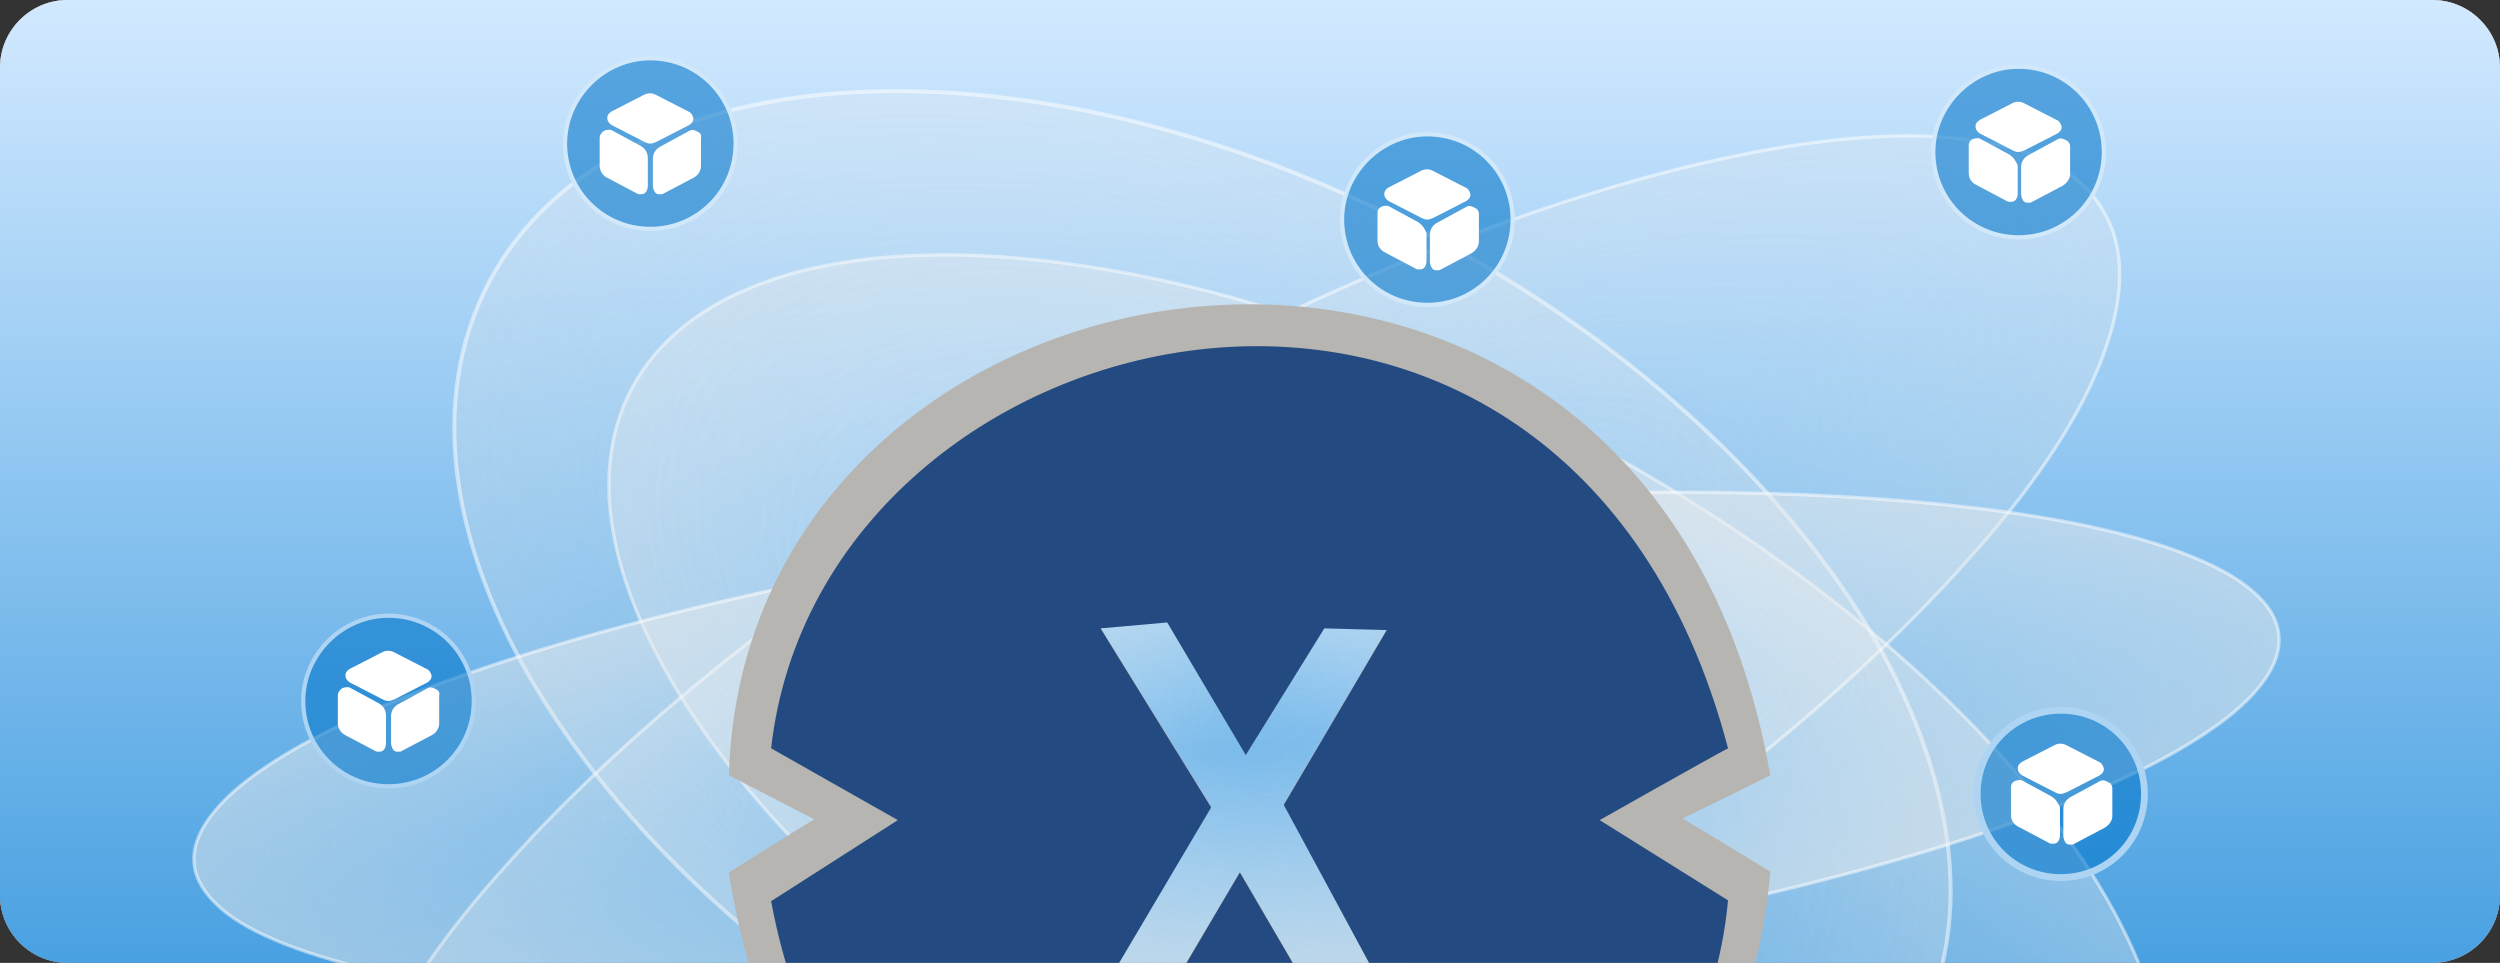<?xml version="1.0" encoding="utf-8"?>
<!-- Generator: Adobe Illustrator 25.0.1, SVG Export Plug-In . SVG Version: 6.00 Build 0)  -->
<svg version="1.1" id="Layer_1" xmlns="http://www.w3.org/2000/svg" xmlns:xlink="http://www.w3.org/1999/xlink" x="0px" y="0px"
	 viewBox="0 0 296 114" style="enable-background:new 0 0 296 114;" xml:space="preserve">
<rect x="0" y="0" width="296" height="114" fill="#333333" stroke="none"/>
<style type="text/css">
	.st0{clip-path:url(#SVGID_2_);}
	.st1{fill:#F2F4F6;}
	.st2{opacity:0.8;}
	.st3{fill:#E27625;stroke:#E27625;stroke-width:7.652;stroke-linecap:round;stroke-linejoin:round;}
	.st4{fill:#763E1A;stroke:#763E1A;stroke-width:7.652;stroke-linecap:round;stroke-linejoin:round;}
	.st5{fill:url(#SVGID_3_);}
	.st6{clip-path:url(#SVGID_5_);}
	.st7{opacity:0.5;fill:url(#SVGID_6_);fill-opacity:0.75;stroke:#FFFFFF;stroke-width:0.395;enable-background:new    ;}
	.st8{opacity:0.5;fill:url(#SVGID_7_);fill-opacity:0.5;stroke:#FFFFFF;stroke-width:0.475;enable-background:new    ;}
	.st9{opacity:0.5;fill:url(#SVGID_8_);fill-opacity:0.5;stroke:#FFFFFF;stroke-width:0.395;enable-background:new    ;}
	.st10{opacity:0.5;fill:url(#SVGID_9_);stroke:#FFFFFF;stroke-width:0.395;enable-background:new    ;}
	.st11{fill:#0376C9;fill-opacity:0.58;}
	.st12{fill:#FFFFFF;}
	.st13{fill:none;stroke:#ADD5F3;stroke-width:0.5;}
	.st14{fill:none;stroke:#D1E8FA;stroke-width:0.5;}
	.st15{fill:none;stroke:#ADD5F3;stroke-width:0.798;}
	.st16{fill:#B7B5B1;}
	.st17{fill:#244B81;}
</style>
<g>
	<defs>
		<path id="SVGID_1_" d="M8,0h280c4.4,0,8,3.6,8,8v98c0,4.4-3.6,8-8,8H8c-4.4,0-8-3.6-8-8V8C0,3.6,3.6,0,8,0z"/>
	</defs>
	<clipPath id="SVGID_2_">
		<use xlink:href="#SVGID_1_"  style="overflow:visible;"/>
	</clipPath>
	<g class="st0">
		<path class="st1" d="M8,0h280c4.4,0,8,3.6,8,8v98c0,4.4-3.6,8-8,8H8c-4.4,0-8-3.6-8-8V8C0,3.6,3.6,0,8,0z"/>
		<g class="st2">
			<path class="st3" d="M277.7,215.3L152.4,402.9L598.6,423L583.8-53.6L277.7,215.3z"/>
			<path class="st4" d="M-293-294.6l67.3,320.9L-268.7,58l64.2,48l-48.5,37.2l63.4,57.4l-39.9,28.7l91.6,106.2l415.7-120.1L572-31.1
				L-192.8-593L-293-294.6z"/>
		</g>
		
			<linearGradient id="SVGID_3_" gradientUnits="userSpaceOnUse" x1="164" y1="116.4" x2="164" y2="-19.6" gradientTransform="matrix(1 0 0 -1 0 116.4)">
			<stop  offset="0" style="stop-color:#D2E9FF"/>
			<stop  offset="1" style="stop-color:#2F93DC"/>
		</linearGradient>
		<rect y="0" class="st5" width="328" height="136"/>
		<g>
			<defs>
				<rect id="SVGID_4_" x="11" y="5" width="262" height="130.9"/>
			</defs>
			<clipPath id="SVGID_5_">
				<use xlink:href="#SVGID_4_"  style="overflow:visible;"/>
			</clipPath>
			<g class="st6">
				
					<radialGradient id="SVGID_6_" cx="-144.721" cy="482.378" r="1" gradientTransform="matrix(-22.197 42.028 89.71 47.381 -46322.434 -16679.949)" gradientUnits="userSpaceOnUse">
					<stop  offset="0" style="stop-color:#FFFFFF;stop-opacity:0"/>
					<stop  offset="1" style="stop-color:#EBEBEB"/>
				</radialGradient>
				<path class="st7" d="M253.9,140.6c-6.1,11.5-21.6,16.7-41.8,15.7c-20.2-1-45.1-8.1-69.9-21.2c-24.8-13.1-44.7-29.6-56.9-45.8
					C73.2,73.2,68.7,57.5,74.8,46s21.6-16.7,41.8-15.7c20.2,1,45.1,8.1,69.9,21.2c24.8,13.1,44.7,29.6,56.9,45.8
					C255.5,113.4,259.9,129.1,253.9,140.6z"/>
				
					<radialGradient id="SVGID_7_" cx="-145.609" cy="482.555" r="1" gradientTransform="matrix(-26.686 50.528 84.693 44.731 -44612.344 -14149.822)" gradientUnits="userSpaceOnUse">
					<stop  offset="0" style="stop-color:#FFFFFF;stop-opacity:0"/>
					<stop  offset="1" style="stop-color:#EBEBEB"/>
				</radialGradient>
				<path class="st8" d="M226.8,122.7c-7.3,13.8-23.4,21.5-43.5,22.5c-20.1,1-44.2-4.5-67.6-16.8S74.3,99.2,63.8,82
					c-10.5-17.2-13.2-34.7-5.9-48.6c7.3-13.8,23.4-21.5,43.5-22.5c20.1-1,44.2,4.5,67.6,16.8c23.4,12.3,41.5,29.1,52,46.3
					C231.4,91.3,234.2,108.8,226.8,122.7z"/>
				
					<radialGradient id="SVGID_8_" cx="-140.122" cy="478.966" r="1" gradientTransform="matrix(19.71 34.138 102.893 -59.406 -46374.195 33321.109)" gradientUnits="userSpaceOnUse">
					<stop  offset="0" style="stop-color:#FFFFFF;stop-opacity:0"/>
					<stop  offset="1" style="stop-color:#EBEBEB"/>
				</radialGradient>
				<path class="st9" d="M249.1,25.1c2.7,4.6,2.4,10.7-0.4,17.8c-2.8,7.1-8.2,15.1-15.8,23.5c-15,16.9-38.5,35.6-66.9,52
					c-28.4,16.4-56.3,27.4-78.5,32c-11.1,2.3-20.7,3-28.2,1.9c-7.5-1.1-12.9-3.9-15.6-8.5c-2.7-4.6-2.4-10.7,0.4-17.8
					c2.8-7.1,8.2-15.1,15.8-23.5c15-16.9,38.5-35.6,66.9-52c28.4-16.4,56.3-27.4,78.5-32c11.1-2.3,20.7-3,28.2-1.9
					C241.1,17.6,246.5,20.4,249.1,25.1z"/>
				
					<radialGradient id="SVGID_9_" cx="-136.351" cy="480.278" r="1" gradientTransform="matrix(3.045 27.477 123.536 -13.689 -58769.898 10409.936)" gradientUnits="userSpaceOnUse">
					<stop  offset="0" style="stop-color:#FFFFFF;stop-opacity:0"/>
					<stop  offset="1" style="stop-color:#EBEBEB"/>
				</radialGradient>
				<path class="st10" d="M269.8,75.1c0.2,1.8-0.4,3.7-1.9,5.7c-1.4,1.9-3.6,3.9-6.6,5.9c-5.9,4-14.6,7.9-25.5,11.6
					c-21.8,7.4-52.3,13.9-86.4,17.7c-34.1,3.8-65.3,4.1-88.2,1.6c-11.4-1.2-20.8-3.2-27.4-5.8c-3.3-1.3-5.9-2.7-7.7-4.3
					c-1.8-1.6-2.9-3.3-3.1-5.1c-0.2-1.8,0.4-3.7,1.9-5.7c1.4-1.9,3.6-3.9,6.6-5.9c5.9-4,14.6-7.9,25.5-11.6
					c21.8-7.4,52.3-13.9,86.4-17.7c34.1-3.8,65.3-4.1,88.2-1.6c11.4,1.2,20.8,3.2,27.4,5.8c3.3,1.3,5.9,2.7,7.7,4.3
					C268.6,71.6,269.6,73.3,269.8,75.1z"/>
				<path class="st11" d="M46,72.9L46,72.9c5.6,0,10.1,4.5,10.1,10.1v0c0,5.6-4.5,10.1-10.1,10.1h0c-5.6,0-10.1-4.5-10.1-10.1v0
					C35.9,77.5,40.5,72.9,46,72.9z"/>
				<path class="st12" d="M50.5,79.2l-3.9-2c-0.4-0.2-0.9-0.2-1.3,0l-3.9,2c-0.3,0.2-0.5,0.4-0.5,0.8c0,0.3,0.2,0.6,0.5,0.8l3.9,2
					c0.2,0.1,0.4,0.2,0.7,0.2c0.2,0,0.4-0.1,0.7-0.2l3.9-2c0.3-0.2,0.5-0.4,0.5-0.8C51,79.6,50.8,79.3,50.5,79.2z"/>
				<path class="st12" d="M44.9,83.3l-3.5-1.9c-0.3-0.1-0.7,0-0.9,0.1C40.2,81.7,40,82,40,82.3v3.3c0,0.6,0.3,1.1,0.8,1.4l3.6,1.9
					c0.1,0.1,0.3,0.1,0.4,0.1c0.2,0,0.3,0,0.5-0.1c0.3-0.2,0.4-0.6,0.4-0.9v-3.3C45.7,84.1,45.4,83.6,44.9,83.3z"/>
				<path class="st12" d="M51.6,81.6c-0.3-0.2-0.7-0.3-1-0.1l-3.5,1.9c-0.5,0.3-0.8,0.8-0.8,1.4V88c0,0.3,0.2,0.8,0.4,0.9
					c0.1,0.1,0.3,0.1,0.5,0.1c0.1,0,0.3,0,0.4-0.1l3.6-1.9c0.5-0.3,0.8-0.8,0.8-1.4v-3.3C52.1,82,51.9,81.7,51.6,81.6z"/>
				<path class="st13" d="M46,72.9L46,72.9c5.6,0,10.1,4.5,10.1,10.1v0c0,5.6-4.5,10.1-10.1,10.1h0c-5.6,0-10.1-4.5-10.1-10.1v0
					C35.9,77.5,40.5,72.9,46,72.9z"/>
				<path class="st11" d="M169,15.9L169,15.9c5.6,0,10.1,4.5,10.1,10.1v0c0,5.6-4.5,10.1-10.1,10.1h0c-5.6,0-10.1-4.5-10.1-10.1v0
					C158.9,20.5,163.5,15.9,169,15.9z"/>
				<path class="st12" d="M173.5,22.2l-3.9-2c-0.4-0.2-0.9-0.2-1.3,0l-3.9,2c-0.3,0.2-0.5,0.4-0.5,0.8c0,0.3,0.2,0.6,0.5,0.8l3.9,2
					c0.2,0.1,0.4,0.2,0.7,0.2c0.2,0,0.4-0.1,0.7-0.2l3.9-2c0.3-0.2,0.5-0.4,0.5-0.8C174,22.6,173.8,22.3,173.5,22.2z"/>
				<path class="st12" d="M167.9,26.3l-3.5-1.9c-0.3-0.1-0.7,0-0.9,0.1c-0.3,0.2-0.4,0.4-0.4,0.7v3.3c0,0.6,0.3,1.1,0.9,1.4l3.6,1.9
					c0.1,0.1,0.3,0.1,0.4,0.1c0.2,0,0.3,0,0.5-0.1c0.3-0.2,0.4-0.6,0.4-0.9v-3.3C168.7,27.1,168.4,26.6,167.9,26.3z"/>
				<path class="st12" d="M174.6,24.6c-0.3-0.2-0.7-0.3-1-0.1l-3.5,1.9c-0.5,0.3-0.8,0.8-0.8,1.4V31c0,0.3,0.2,0.8,0.4,0.9
					c0.1,0.1,0.3,0.1,0.5,0.1c0.1,0,0.3,0,0.4-0.1l3.6-1.9c0.5-0.3,0.9-0.8,0.9-1.4v-3.3C175.1,25,174.9,24.7,174.6,24.6z"/>
				<path class="st14" d="M169,15.9L169,15.9c5.6,0,10.1,4.5,10.1,10.1v0c0,5.6-4.5,10.1-10.1,10.1h0c-5.6,0-10.1-4.5-10.1-10.1v0
					C158.9,20.5,163.5,15.9,169,15.9z"/>
				<path class="st11" d="M77,6.9L77,6.9c5.6,0,10.1,4.5,10.1,10.1v0c0,5.6-4.5,10.1-10.1,10.1h0c-5.6,0-10.1-4.5-10.1-10.1v0
					C66.9,11.5,71.5,6.9,77,6.9z"/>
				<path class="st12" d="M81.5,13.2l-3.9-2c-0.4-0.2-0.9-0.2-1.3,0l-3.9,2c-0.3,0.2-0.5,0.4-0.5,0.8c0,0.3,0.2,0.6,0.5,0.8l3.9,2
					c0.2,0.1,0.4,0.2,0.7,0.2s0.4-0.1,0.7-0.2l3.9-2c0.3-0.2,0.5-0.4,0.5-0.8C82,13.6,81.8,13.3,81.5,13.2z"/>
				<path class="st12" d="M75.9,17.3l-3.5-1.9c-0.3-0.1-0.7,0-0.9,0.1C71.2,15.7,71,16,71,16.3v3.3c0,0.6,0.3,1.1,0.8,1.4l3.6,1.9
					c0.1,0.1,0.3,0.1,0.4,0.1c0.2,0,0.3,0,0.5-0.1c0.3-0.2,0.4-0.6,0.4-0.9v-3.3C76.7,18.1,76.4,17.6,75.9,17.3z"/>
				<path class="st12" d="M82.6,15.6c-0.3-0.2-0.7-0.3-1-0.1l-3.5,1.9c-0.5,0.3-0.8,0.8-0.8,1.4V22c0,0.3,0.2,0.8,0.4,0.9
					c0.1,0.1,0.3,0.1,0.5,0.1c0.1,0,0.3,0,0.4-0.1l3.6-1.9c0.5-0.3,0.8-0.8,0.8-1.4v-3.3C83.1,16,82.9,15.7,82.6,15.6z"/>
				<path class="st14" d="M77,6.9L77,6.9c5.6,0,10.1,4.5,10.1,10.1v0c0,5.6-4.5,10.1-10.1,10.1h0c-5.6,0-10.1-4.5-10.1-10.1v0
					C66.9,11.5,71.5,6.9,77,6.9z"/>
				<path class="st11" d="M239,7.9L239,7.9c5.6,0,10.1,4.5,10.1,10.1v0c0,5.6-4.5,10.1-10.1,10.1h0c-5.6,0-10.1-4.5-10.1-10.1v0
					C228.9,12.5,233.5,7.9,239,7.9z"/>
				<path class="st12" d="M243.5,14.2l-3.9-2c-0.4-0.2-0.9-0.2-1.3,0l-3.9,2c-0.3,0.2-0.5,0.4-0.5,0.8c0,0.3,0.2,0.6,0.5,0.8l3.9,2
					c0.2,0.1,0.4,0.2,0.7,0.2c0.2,0,0.4-0.1,0.7-0.2l3.9-2c0.3-0.2,0.5-0.4,0.5-0.8C244,14.6,243.8,14.3,243.5,14.2z"/>
				<path class="st12" d="M237.9,18.3l-3.5-1.9c-0.3-0.1-0.7,0-0.9,0.1c-0.3,0.2-0.4,0.4-0.4,0.7v3.3c0,0.6,0.3,1.1,0.9,1.4l3.6,1.9
					c0.1,0.1,0.3,0.1,0.4,0.1c0.2,0,0.3,0,0.5-0.1c0.3-0.2,0.4-0.6,0.4-0.9v-3.3C238.7,19.1,238.4,18.6,237.9,18.3z"/>
				<path class="st12" d="M244.6,16.6c-0.3-0.2-0.7-0.3-1-0.1l-3.5,1.9c-0.5,0.3-0.8,0.8-0.8,1.4V23c0,0.3,0.2,0.8,0.4,0.9
					c0.1,0.1,0.3,0.1,0.5,0.1c0.1,0,0.3,0,0.4-0.1l3.6-1.9c0.5-0.3,0.9-0.8,0.9-1.4v-3.3C245.1,17,244.9,16.7,244.6,16.6z"/>
				<path class="st14" d="M239,7.9L239,7.9c5.6,0,10.1,4.5,10.1,10.1v0c0,5.6-4.5,10.1-10.1,10.1h0c-5.6,0-10.1-4.5-10.1-10.1v0
					C228.9,12.5,233.5,7.9,239,7.9z"/>
				<path class="st11" d="M244,84.1L244,84.1c5.5,0,9.9,4.4,9.9,9.9v0c0,5.5-4.4,9.9-9.9,9.9h0c-5.5,0-9.9-4.4-9.9-9.9v0
					C234.1,88.5,238.5,84.1,244,84.1z"/>
				<path class="st12" d="M248.5,90.2l-3.9-2c-0.4-0.2-0.9-0.2-1.3,0l-3.9,2c-0.3,0.2-0.5,0.4-0.5,0.8c0,0.3,0.2,0.6,0.5,0.8l3.9,2
					c0.2,0.1,0.4,0.2,0.7,0.2c0.2,0,0.4-0.1,0.7-0.2l3.9-2c0.3-0.2,0.5-0.4,0.5-0.8C249,90.6,248.8,90.3,248.5,90.2z"/>
				<path class="st12" d="M242.9,94.3l-3.5-1.9c-0.3-0.1-0.7,0-0.9,0.1c-0.3,0.2-0.4,0.4-0.4,0.7v3.3c0,0.6,0.3,1.1,0.9,1.4l3.6,1.9
					c0.1,0.1,0.3,0.1,0.4,0.1c0.2,0,0.3,0,0.5-0.1c0.3-0.2,0.4-0.6,0.4-0.9v-3.3C243.7,95.1,243.4,94.6,242.9,94.3z"/>
				<path class="st12" d="M249.6,92.6c-0.3-0.2-0.7-0.3-1-0.1l-3.5,1.9c-0.5,0.3-0.8,0.8-0.8,1.4V99c0,0.3,0.2,0.8,0.4,0.9
					c0.1,0.1,0.3,0.1,0.5,0.1c0.1,0,0.3,0,0.4-0.1l3.6-1.9c0.5-0.3,0.9-0.8,0.9-1.4v-3.3C250.1,93,249.9,92.7,249.6,92.6z"/>
				<path class="st15" d="M244,84.1L244,84.1c5.5,0,9.9,4.4,9.9,9.9v0c0,5.5-4.4,9.9-9.9,9.9h0c-5.5,0-9.9-4.4-9.9-9.9v0
					C234.1,88.5,238.5,84.1,244,84.1z"/>
			</g>
		</g>
		<g>
			<g id="Shape_1_3_">
				<g>
					<path class="st16" d="M209.6,91.8c-14.2-82.1-121.4-66.2-123.3,0C92.5,95,96.4,97,96.4,97s-3.3,2-10.1,6.3
						c12.4,80.5,117.7,68.8,123.3-0.1c-6.7-4.1-10.4-6.3-10.4-6.3S202.4,95.4,209.6,91.8z M156.9,120.5l-10.1-17.3l-10.2,17.3
						l-7.7-0.5l14.5-24.5l-13.1-21.2l7.9-0.7l9.3,15.7l9.3-15l7.4,0.2L152,95.2l13.5,25.1L156.9,120.5z"/>
				</g>
			</g>
			<g id="Shape_1_2_">
				<g>
					<path class="st17" d="M204.6,88.6c-19.2-73-107.3-53.2-113.3,0c12.2,6.9,15,8.5,15,8.5s-4.7,3-15,9.6
						c13.1,70.2,108.1,56.7,113.3-0.1c-9.6-6-15.2-9.5-15.2-9.5S202.3,89.8,204.6,88.6z M156.9,120.6l-10.1-17.3l-10.2,17.3
						l-7.7-0.5l14.5-24.5l-13.1-21.2l7.9-0.7l9.3,15.7l9.3-15l7.4,0.2L152,95.3l13.5,25L156.9,120.6z"/>
				</g>
			</g>
		</g>
	</g>
</g>
</svg>
